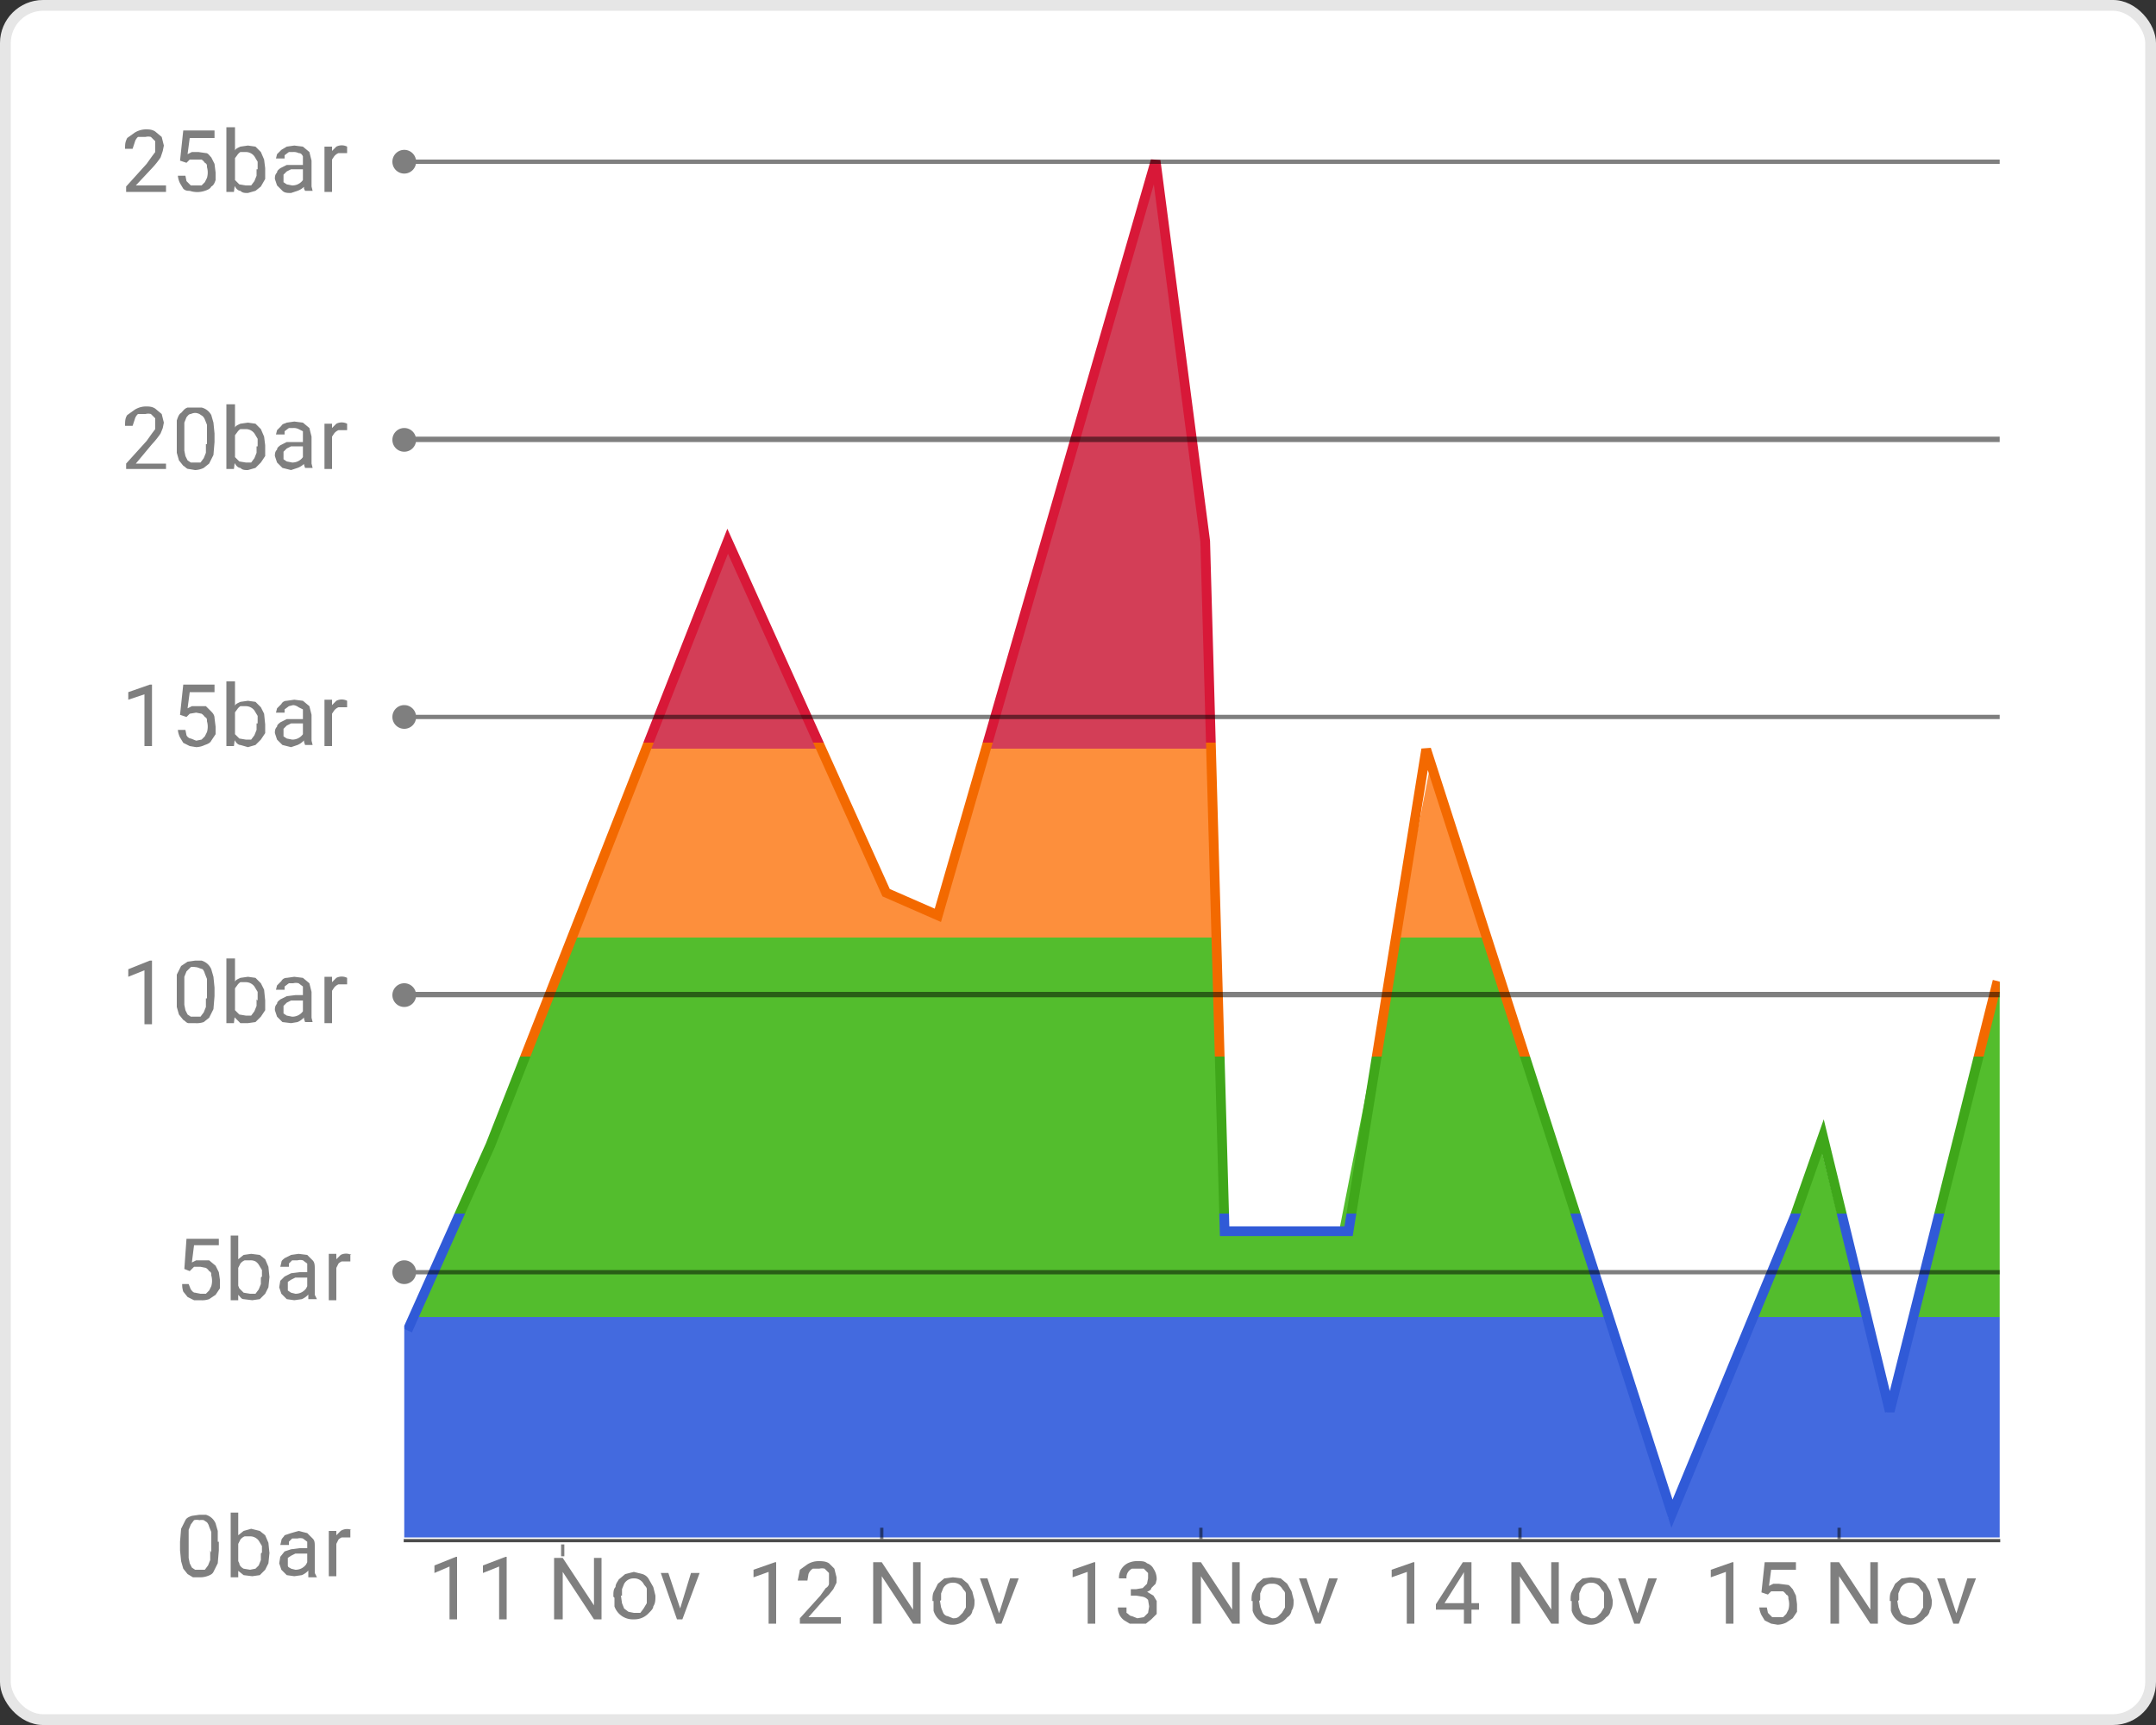 <svg xmlns="http://www.w3.org/2000/svg" width="200" height="160" fill="none"><rect width="100%" height="100%" fill="#333333" stroke="none"/><rect width="200" height="160" fill="#fff" rx="4"/><rect width="199" height="159" x=".5" y=".5" stroke="#000" stroke-opacity=".1" rx="3.5"/><g clip-path="url(#a)"><path fill="url(#b)" d="m67.3 50.3-22.1 56-7.7 17v19.3H186v-25.3l-.5-26.3-10.5 40-6.2-25-2.6 7.3-11.4 27.5c-7.5-29.9-13.8-41-22-70.4l-8.6 43.9h-10.9L111.2 43l-4.3-28-20.2 70-4.8-2.2-14.6-32.5Z"/><path stroke="url(#c)" stroke-width=".9" d="m37.8 123.4 7.7-17.2 22-56 14.7 32.6 4.8 2.1 20.2-70 4.6 35.3 1.8 64h11.5l7.2-44.7 22.8 70.9 11.4-27.6 2.6-7.4 6.2 25.5 10-39.9"/></g><path fill="#000" fill-opacity=".5" d="M15.4 17.2v.6h-3.7v-.5l1.9-2.1.5-.7.3-.4v-1l-.4-.4a1 1 0 0 0-.5 0h-.7a1 1 0 0 0-.3.5l-.2.6h-.7c0-.4 0-.6.2-1l.7-.5a2 2 0 0 1 1-.3c.3 0 .6 0 .9.2l.6.5.2.8-.1.5-.2.6a7.8 7.8 0 0 1-.8 1l-1.5 1.6h2.8Zm1.9-2.1-.6-.2.3-2.8h2.9v.7h-2.3l-.2 1.5.4-.2h.6l.7.1c.2 0 .3.2.5.4l.3.6.1.8v.7c-.1.3-.2.5-.4.6-.1.2-.3.3-.6.4a2.2 2.2 0 0 1-1.4 0c-.2 0-.4 0-.6-.2l-.3-.5a2 2 0 0 1-.2-.7h.7l.1.5.4.4h1l.3-.3.2-.4a1.8 1.8 0 0 0 0-1c0-.2 0-.3-.2-.4a1 1 0 0 0-.3-.3h-1.1l-.3.3Zm3.7-3.3h.8V17l-.1.8H21v-6Zm3.6 3.8v1l-.4.7-.5.4-.7.2c-.3 0-.5 0-.7-.2-.2 0-.4-.2-.5-.4a2 2 0 0 1-.4-.6 4 4 0 0 1-.1-.8v-.4l.1-.8.4-.7c0-.2.3-.3.5-.4l.7-.1.7.1.5.5.3.7.1.8Zm-.7.1V15l-.3-.5a1 1 0 0 0-.8-.4h-.5a1 1 0 0 0-.3.3l-.3.4v1.4l.1.5.4.4.6.1h.5l.3-.4.2-.5v-.6Zm4.2 1.4v-2.6c-.1-.2-.2-.3-.4-.3a1 1 0 0 0-.5-.1h-.4l-.4.3v.3h-.8l.1-.4.4-.4.5-.3.7-.1.8.1.6.5.2.8v2.4l.1.4h-.7l-.1-.2V17Zm.2-1.9v.5H27l-.4.2-.3.3v.7l.3.2.5.1a1.2 1.2 0 0 0 1-.5l.1-.3.3.3-.1.4a1.7 1.7 0 0 1-.8.6l-.6.2c-.3 0-.6 0-.8-.2l-.5-.5-.2-.6c0-.2 0-.4.2-.6 0-.2.2-.3.3-.4l.6-.3H28.3Zm2.5-1v3.6h-.7v-4.2h.7v.6Zm1.4-.7v.7h-.8a1 1 0 0 0-.4.3l-.2.3v.4l-.3.1.1-.7.2-.6.4-.4a1.1 1.1 0 0 1 1 0ZM15.4 42.9v.6h-3.7V43l1.9-2.1.5-.7.3-.4v-1l-.4-.4a1 1 0 0 0-.5 0h-.7a1 1 0 0 0-.3.5l-.2.6h-.7c0-.4 0-.7.2-1l.7-.5a2 2 0 0 1 1-.3c.3 0 .6 0 .9.2l.6.5.2.8-.1.5-.2.5a7.8 7.8 0 0 1-.8 1L12.6 43h2.8Zm4.5-2.7v.8l-.1 1.2-.4.8-.5.4a2 2 0 0 1-.8.2l-.6-.1c-.2 0-.3-.2-.5-.3l-.4-.5-.2-.7v-3c.1-.3.2-.6.4-.7.2-.2.3-.4.6-.5H18.7a1.4 1.4 0 0 1 .9.7l.2.7.1 1Zm-.7 1v-1.8l-.2-.5a1 1 0 0 0-.2-.3l-.3-.2a1 1 0 0 0-.4-.1 1 1 0 0 0-.4.1c-.2 0-.3.2-.4.3l-.2.5V41.8l.1.5.2.4.3.2h.9l.3-.4.2-.5v-.8Zm1.8-3.7h.8v5.2l-.1.8H21v-6Zm3.6 3.8v1l-.4.6-.5.5-.7.2c-.3 0-.5 0-.7-.2-.2 0-.4-.2-.5-.4a2 2 0 0 1-.4-.6 4 4 0 0 1-.1-.9v-.3l.1-.9.4-.6c0-.2.3-.3.5-.4l.7-.1.7.1.5.5.3.7.1.8Zm-.7.1v-.7l-.3-.5a1 1 0 0 0-.8-.4h-.5a1 1 0 0 0-.3.3l-.3.4v1.4l.1.5.4.4.6.1h.5l.3-.4.2-.5v-.6Zm4.2 1.4V40l-.4-.2a1 1 0 0 0-.5-.1h-.4l-.4.3v.3h-.8l.1-.4.4-.4c.1-.2.3-.2.5-.3l.7-.1.8.1.6.5.2.8V43l.1.4h-.7l-.1-.3v-.3Zm.2-1.9v.5H27l-.4.2-.3.3v.7l.3.2.5.1a1.2 1.2 0 0 0 1-.5l.1-.4.3.4-.1.4a1.7 1.7 0 0 1-.8.6l-.6.2-.8-.2-.5-.5-.2-.6c0-.2 0-.4.2-.6 0-.2.2-.3.3-.4l.6-.3H28.3Zm2.5-1v3.6h-.7v-4.2h.7v.6Zm1.4-.7v.7h-.8a1 1 0 0 0-.4.3l-.2.3v.4l-.3.1.1-.7.2-.6.4-.4a1.1 1.1 0 0 1 1 0ZM14.1 63.5v5.7h-.7v-4.8l-1.5.5v-.7l2-.7h.2Zm3.2 3-.6-.2.3-2.8h2.9v.7h-2.3l-.2 1.5.4-.2H19.1l.5.5c.1.1.3.3.3.6l.1.8v.7l-.4.6c-.1.2-.3.3-.6.4a2 2 0 0 1-.8.2l-.6-.1-.6-.3-.3-.5a2 2 0 0 1-.2-.7h.7l.1.5c.1.2.3.3.4.3l.5.2.5-.1.3-.3.2-.4a1.8 1.8 0 0 0 0-1c0-.2 0-.3-.2-.4a1 1 0 0 0-.3-.3l-.5-.1-.6.1-.3.3Zm3.7-3.3h.8v5.2l-.1.8H21v-6Zm3.6 3.8v1l-.4.6-.5.5-.7.2-.7-.2c-.2 0-.4-.2-.5-.4a2 2 0 0 1-.4-.6 4 4 0 0 1-.1-.9V67l.1-.9.4-.6c0-.2.3-.3.5-.4l.7-.1.7.1.5.5.3.6.1 1Zm-.7.1v-.7l-.3-.5a1 1 0 0 0-.8-.4h-.5a1 1 0 0 0-.3.3l-.3.4v1.4l.1.5.4.4.6.1h.5l.3-.4.2-.5v-.6Zm4.2 1.3v-2.6l-.4-.2a1 1 0 0 0-.5-.2l-.4.1-.4.3v.3h-.8l.1-.4.4-.4c.1-.2.3-.3.5-.3l.7-.1.8.1.6.5.2.8v2.4l.1.4h-.7l-.1-.3v-.4Zm.2-1.8v.5H27l-.4.2-.3.3v.7l.3.2.5.1a1.2 1.2 0 0 0 1-.5l.1-.4.3.4-.1.3a1.7 1.7 0 0 1-.8.7l-.6.2-.8-.2-.5-.5-.2-.6c0-.2 0-.4.2-.6 0-.2.2-.3.3-.4l.6-.3H28.3Zm2.5-1v3.6h-.7v-4.3h.7v.7Zm1.4-.7v.7h-.8a1 1 0 0 0-.4.3l-.2.3v.4l-.3.1.1-.7.2-.6.4-.4a1.1 1.1 0 0 1 1 0ZM14.1 89.1V95h-.7V90l-1.5.6v-.7l2-.8h.2Zm5.8 2.5v.8l-.1 1.2-.4.8-.5.4a2 2 0 0 1-.8.1h-.6c-.2 0-.3-.2-.5-.3l-.4-.5-.2-.7v-3l.4-.8.6-.4.7-.1h.6a1.4 1.4 0 0 1 .9.8l.2.7.1 1Zm-.7 1V90.8l-.2-.5a1 1 0 0 0-.2-.4l-.3-.1a1 1 0 0 0-.4-.1 1 1 0 0 0-.4 0l-.4.4-.2.5v2.6l.1.5.2.4.3.2h.9l.3-.4.2-.5v-.8Zm1.8-3.7h.8V94l-.1.9H21v-6Zm3.6 3.8v1l-.4.6-.5.5-.7.1h-.7l-.5-.5a2 2 0 0 1-.4-.6 4 4 0 0 1-.1-.9v-.3l.1-.9.4-.6c0-.2.3-.3.5-.4l.7-.1.7.1.5.5.3.6.1 1Zm-.7.1V92l-.3-.5a1 1 0 0 0-.8-.4h-.5a1 1 0 0 0-.3.3l-.3.4v1.4l.1.5.4.4.6.1h.5l.3-.4.2-.5v-.6Zm4.2 1.3v-2.6l-.4-.3a1 1 0 0 0-.5 0h-.4l-.4.3v.3h-.8l.1-.4.4-.4c.1-.2.3-.3.5-.3l.7-.1.8.1.6.5.2.8v2.4l.1.4h-.7l-.1-.3v-.4Zm.2-1.8v.5H27l-.4.2-.3.3v.7l.3.2.5.1a1.2 1.2 0 0 0 1-.5l.1-.4.3.4-.1.3a1.7 1.7 0 0 1-.8.7l-.6.1-.8-.1-.5-.5-.2-.6c0-.2 0-.4.2-.6 0-.2.2-.3.3-.4l.6-.3.8-.1h.9Zm2.5-1v3.6h-.7v-4.3h.7v.7Zm1.4-.7v.7h-.8a1 1 0 0 0-.4.3l-.2.3v.4l-.3.1.1-.7.2-.6.4-.4a1.1 1.1 0 0 1 1 0ZM17.6 117.9l-.5-.2.2-2.8h3v.6H18l-.2 1.6.4-.2h1.2l.6.5.3.6.1.7v.8l-.4.6-.6.4a2 2 0 0 1-.8.1H18l-.6-.3-.4-.5a2 2 0 0 1-.1-.7h.6l.2.5c.1.1.2.3.4.3l.5.1h.5l.3-.3.2-.4a1.8 1.8 0 0 0 0-1c0-.2 0-.3-.2-.4a1 1 0 0 0-.3-.3l-.5-.1H18l-.4.4Zm3.8-3.3h.7v6h-.7v-6Zm3.6 3.8-.1 1-.3.6-.5.5-.7.1-.8-.1c-.2 0-.3-.2-.5-.4a2 2 0 0 1-.3-.6 4 4 0 0 1-.2-.9v-.3l.2-.9.3-.6.5-.4.7-.1.8.1.5.4.3.7.1 1Zm-.7 0v-.6l-.3-.5a1 1 0 0 0-.3-.3 1 1 0 0 0-.5-.1h-.5a1 1 0 0 0-.4.3l-.2.4-.1.4v1l.2.5.4.4.6.1h.5l.3-.4.2-.5v-.6Zm4.2 1.4v-2.6l-.4-.3a1 1 0 0 0-.5 0h-.5l-.3.3v.3H26l.1-.4c0-.2.2-.3.3-.4l.6-.3.7-.1.8.1.5.5c.2.2.2.5.2.8v2.4l.2.4h-.8v-.7Zm.1-1.8v.5h-1.2l-.4.2-.3.2v.8l.3.2.4.1a1.2 1.2 0 0 0 1-.5l.2-.4.3.4-.1.3a1.7 1.7 0 0 1-.8.7l-.7.1-.7-.1-.5-.5-.2-.6.1-.6.4-.4.6-.3.8-.1h.8Zm2.6-1v3.6h-.7v-4.3h.7v.7Zm1.3-.7v.7h-.8a1 1 0 0 0-.3.2l-.2.4v.4l-.3.1v-.7l.3-.6.4-.4a1.1 1.1 0 0 1 1 0ZM20.3 143v.8l-.1 1.2-.4.8c-.1.2-.3.3-.6.4a2 2 0 0 1-.7.1h-.6l-.5-.3-.4-.5-.2-.7-.1-1v-.8l.1-1.2.4-.8c.1-.2.3-.3.6-.4l.7-.1h.6a1.4 1.4 0 0 1 .9.8l.2.7v1Zm-.7 1V142.1l-.2-.5a1 1 0 0 0-.2-.4l-.3-.2a1 1 0 0 0-.4 0 1 1 0 0 0-.5 0l-.3.4-.2.5v2.6l.1.5.2.4.3.2h.9l.3-.4.2-.5v-.9Zm1.8-3.7h.7v6h-.7v-6ZM25 144l-.1 1-.3.6-.5.5-.7.1-.8-.1-.5-.4a2 2 0 0 1-.3-.6 4 4 0 0 1-.2-.9v-.3l.2-.9.3-.6.5-.4.7-.2.8.2.5.4.3.7.1 1Zm-.7 0v-.6l-.3-.5a1 1 0 0 0-.8-.4h-.5a1 1 0 0 0-.4.3l-.2.4-.1.4v1l.2.4c0 .2.2.4.4.5l.6.1.5-.1.3-.3.2-.5v-.6Zm4.2 1.4V143l-.4-.3a1 1 0 0 0-.5 0h-.5l-.3.3v.3H26l.1-.4c0-.2.2-.3.3-.5l.6-.2.7-.2.8.2.5.5c.2.2.2.4.2.8v2.4l.2.4h-.8v-.7Zm.1-1.8v.5h-1.2l-.4.2-.3.2v.7c0 .2.2.2.3.3l.4.1a1.2 1.2 0 0 0 1-.5l.2-.4.3.4-.1.3a1.7 1.7 0 0 1-.8.7l-.7.1-.7-.1-.5-.5-.2-.6.1-.6.4-.5.6-.2.8-.1h.8Zm2.6-1v3.6h-.7V142h.7v.7Zm1.3-.7v.7h-.8a1 1 0 0 0-.3.2l-.2.4v.4l-.3.1v-.7l.3-.6.4-.4a1.1 1.1 0 0 1 1-.1Z"/><g clip-path="url(#d)"><path fill="#000" fill-opacity=".5" d="M36.4 15a1 1 0 1 0 2.2 0 1 1 0 0 0-2.2 0Zm1.1.2h148v-.4h-148v.4ZM36.4 40.8a1 1 0 1 0 2.2 0 1 1 0 0 0-2.2 0Zm1.1.2h148v-.5h-148v.5ZM36.4 66.5a1 1 0 1 0 2.2 0 1 1 0 0 0-2.2 0Zm1.1.2h148v-.4h-148v.4ZM36.4 92.3a1 1 0 1 0 2.2 0 1 1 0 0 0-2.2 0Zm1.1.2h148V92h-148v.5ZM36.4 118a1 1 0 1 0 2.2 0 1 1 0 0 0-2.2 0Zm1.1.2h148v-.4h-148v.4Z"/><path stroke="#000" stroke-linecap="square" stroke-opacity=".7" stroke-width=".3" d="M37.6 142.9h147.8"/><g clip-path="url(#e)"><path stroke="#000" stroke-linecap="square" stroke-opacity=".5" stroke-width=".3" d="M52.2 144.2v-.8"/><path fill="#000" fill-opacity=".5" d="M42.4 144.4v5.8h-.7v-4.9l-1.4.6v-.7l2-.8h.1Zm4.6 0v5.8h-.7v-4.9l-1.5.6v-.7l2.1-.8h.1Zm8.8 0v5.8h-.7l-2.9-4.4v4.4h-.8v-5.7h.8l2.9 4.4v-4.4h.7Zm1.1 3.7v-.1c0-.3 0-.6.2-.8 0-.3.2-.5.3-.7l.6-.5.8-.2.8.2c.3.1.5.3.6.5l.4.7.2.8c0 .4 0 .7-.2 1 0 .2-.2.4-.4.6a1.8 1.8 0 0 1-1.4.6A1.8 1.8 0 0 1 57 149v-.8Zm.7-.1.1.7.2.5.4.3.5.1h.6l.3-.4.3-.5V147.4c0-.2-.2-.3-.3-.5a1 1 0 0 0-.9-.5 1 1 0 0 0-.9.5l-.2.5v.6Zm5.4 1.5 1.1-3.6h.8l-1.6 4.3H63v-.7Zm-1-3.6 1.2 3.6v.7h-.4l-1.5-4.3h.7Z"/></g><g clip-path="url(#f)"><path stroke="#000" stroke-linecap="square" stroke-opacity=".5" stroke-width=".3" d="M81.8 142.6v-.8"/><path fill="#000" fill-opacity=".5" d="M72 144.9v5.7h-.7v-4.8l-1.4.5v-.7l2-.7h.1Zm6 5v.7h-3.8v-.5l1.9-2.1.5-.7c.2-.1.3-.3.3-.4v-1l-.4-.4a1 1 0 0 0-.5 0h-.6a1 1 0 0 0-.4.5l-.1.6H74l.2-1 .7-.5a2 2 0 0 1 1-.3c.3 0 .7 0 1 .2l.5.5.2.8v.5l-.3.6-.4.5-.4.4-1.5 1.7H78Zm7.4-5v5.7h-.7l-2.9-4.4v4.4H81v-5.7h.8l2.9 4.4v-4.4h.7Zm1.1 3.6c0-.4 0-.7.2-1l.3-.6.6-.5.8-.1.8.1.6.5.4.7.2.8v.1c0 .3 0 .6-.2.9 0 .2-.2.5-.4.6a1.8 1.8 0 0 1-1.4.7 1.8 1.8 0 0 1-1.8-1.3v-.9Zm.7 0 .1.6.2.5c.1.2.3.3.4.3l.5.2c.2 0 .4 0 .6-.2l.3-.3.3-.5V147.8c0-.2-.2-.3-.3-.5a1 1 0 0 0-.9-.5 1 1 0 0 0-.9.5l-.2.5v.6Zm5.4 1.4 1.1-3.5h.8l-1.6 4.2h-.4v-.7Zm-1-3.5 1.2 3.6v.6h-.4l-1.5-4.2h.7Z"/></g><g clip-path="url(#g)"><path stroke="#000" stroke-linecap="square" stroke-opacity=".5" stroke-width=".3" d="M111.4 142.6v-.8"/><path fill="#000" fill-opacity=".5" d="M101.6 144.9v5.7h-.7v-4.8l-1.4.5v-.7l2-.7h.1Zm3.3 2.5h.5l.6-.1.4-.4.1-.5v-.5l-.4-.4H105a.9.9 0 0 0-.5.9h-.7a1.5 1.5 0 0 1 .8-1.4 2 2 0 0 1 1-.2c.3 0 .6 0 .8.2.3.1.5.3.6.5.2.3.3.6.3 1l-.1.4-.4.4c0 .2-.3.3-.5.4l-.8.1h-.6v-.4Zm0 .6v-.5h.6c.4 0 .7 0 1 .2l.5.3.3.5v1.2l-.5.5-.5.4h-1.5l-.5-.3a1.4 1.4 0 0 1-.6-1.2h.8v.5c.2.1.3.3.5.3l.5.2.6-.1.4-.4.1-.6-.1-.6a.9.9 0 0 0-.5-.3l-.6-.1h-.5Zm10.1-3.1v5.7h-.7l-2.9-4.4v4.4h-.8v-5.7h.8l2.9 4.4v-4.4h.7Zm1.1 3.6c0-.4 0-.7.2-1l.3-.6.6-.5.8-.1.8.1.6.5.4.7.2.8v.1c0 .3 0 .6-.2.9 0 .2-.2.5-.4.6a1.8 1.8 0 0 1-1.4.7 1.8 1.8 0 0 1-1.8-1.3v-.9Zm.7 0 .1.6.2.5c.1.2.3.3.4.3l.5.2c.2 0 .4 0 .6-.2l.3-.3.3-.5V147.8c0-.2-.2-.3-.3-.5a1 1 0 0 0-.9-.4 1 1 0 0 0-.9.4l-.2.5v.6Zm5.4 1.4 1.1-3.5h.8l-1.6 4.2h-.4v-.7Zm-1-3.5 1.2 3.6v.6h-.4l-1.5-4.2h.7Z"/></g><g clip-path="url(#h)"><path stroke="#000" stroke-linecap="square" stroke-opacity=".5" stroke-width=".3" d="M141 142.6v-.8"/><path fill="#000" fill-opacity=".5" d="M131.2 144.9v5.7h-.7v-4.8l-1.4.5v-.7l2-.7h.1Zm6 3.8v.6h-4v-.5l2.5-3.9h.6l-.6 1.1-1.7 2.7h3.3Zm-.7-3.8v5.7h-.7v-5.7h.7Zm8.1 0v5.7h-.7l-2.9-4.4v4.4h-.8v-5.7h.8l2.9 4.4v-4.4h.7Zm1.1 3.6c0-.4 0-.7.2-1l.3-.6.6-.5.8-.1.8.1.6.5.4.7.2.8v.1c0 .3 0 .6-.2.9 0 .2-.2.5-.4.6a1.8 1.8 0 0 1-1.4.7 1.8 1.8 0 0 1-1.8-1.3v-.9Zm.7 0 .1.6.2.5c.1.2.3.3.4.3l.5.2c.2 0 .4 0 .6-.2l.3-.3.3-.5V147.8c0-.2-.2-.3-.3-.5a1 1 0 0 0-.9-.5 1 1 0 0 0-.9.5l-.2.5v.6Zm5.4 1.4 1.1-3.5h.8l-1.6 4.2h-.4v-.7Zm-1-3.5 1.2 3.6v.6h-.4l-1.5-4.2h.7Z"/></g><g clip-path="url(#i)"><path stroke="#000" stroke-linecap="square" stroke-opacity=".5" stroke-width=".3" d="M170.6 142.6v-.8"/><path fill="#000" fill-opacity=".5" d="M160.8 144.9v5.7h-.7v-4.8l-1.4.5v-.7l2-.7h.1Zm3.2 3-.6-.2.3-2.8h2.9v.7h-2.3l-.2 1.5.4-.2h.5l.8.1c.2 0 .3.2.5.4l.3.6.1.8v.7l-.4.6-.6.4a2 2 0 0 1-.8.2l-.6-.1-.6-.3-.3-.5a2 2 0 0 1-.2-.7h.7l.1.5.4.4h1l.3-.3.2-.4a1.8 1.8 0 0 0 0-1c0-.2 0-.3-.2-.4a1 1 0 0 0-.3-.3h-1.1l-.3.3Zm10.2-3v5.7h-.7l-2.9-4.4v4.4h-.8v-5.7h.8l2.9 4.4v-4.4h.7Zm1.1 3.6c0-.4 0-.7.2-1l.3-.6.6-.5.8-.1.8.1.6.5.4.7.2.8v.1c0 .3 0 .6-.2.9 0 .2-.2.5-.4.6a1.8 1.8 0 0 1-1.4.7 1.8 1.8 0 0 1-1.8-1.3v-.9Zm.7 0 .1.6.2.5c.1.2.3.3.4.3l.5.2c.2 0 .4 0 .6-.2l.3-.3.3-.5V147.8c0-.2-.2-.3-.3-.5a1 1 0 0 0-.9-.5 1 1 0 0 0-.9.5l-.2.5v.6Zm5.4 1.4 1.1-3.5h.8l-1.6 4.2h-.4v-.7Zm-1-3.5 1.2 3.6v.6h-.4l-1.5-4.2h.7Z"/></g></g><defs><clipPath id="a"><path fill="#fff" d="M37.5 6h148v137h-148z"/></clipPath><clipPath id="d"><path fill="#fff" d="M36.2 10.8h152v143h-152z"/></clipPath><clipPath id="e"><path fill="#fff" d="M37.5 142.6h29.6v8H37.5z"/></clipPath><clipPath id="f"><path fill="#fff" d="M67.1 141.7h29.6v9.9H67.1z"/></clipPath><clipPath id="g"><path fill="#fff" d="M96.7 141.7h29.6v9.9H96.7z"/></clipPath><clipPath id="h"><path fill="#fff" d="M126.3 141.7h29.6v9.9h-29.6z"/></clipPath><clipPath id="i"><path fill="#fff" d="M155.9 141.7h29.6v9.9h-29.6z"/></clipPath><linearGradient id="b" x1="108.2" x2="108.2" y1="157.3" y2="-18.5" gradientUnits="userSpaceOnUse"><stop offset=".2" stop-color="#436ADF"/><stop offset=".2" stop-color="#53BD2D"/><stop offset=".4" stop-color="#53BD2D"/><stop offset=".4" stop-color="#FD8F3C"/><stop offset=".5" stop-color="#FD8F3C"/><stop offset=".5" stop-color="#D33E57"/></linearGradient><linearGradient id="c" x1="107.1" x2="107.1" y1="127.1" y2="-18.5" gradientUnits="userSpaceOnUse"><stop offset=".1" stop-color="#305AD7"/><stop offset=".1" stop-color="#3FA71A"/><stop offset=".2" stop-color="#3FA71A"/><stop offset=".2" stop-color="#F36900"/><stop offset=".4" stop-color="#F36900"/><stop offset=".4" stop-color="#D81838"/></linearGradient></defs></svg>